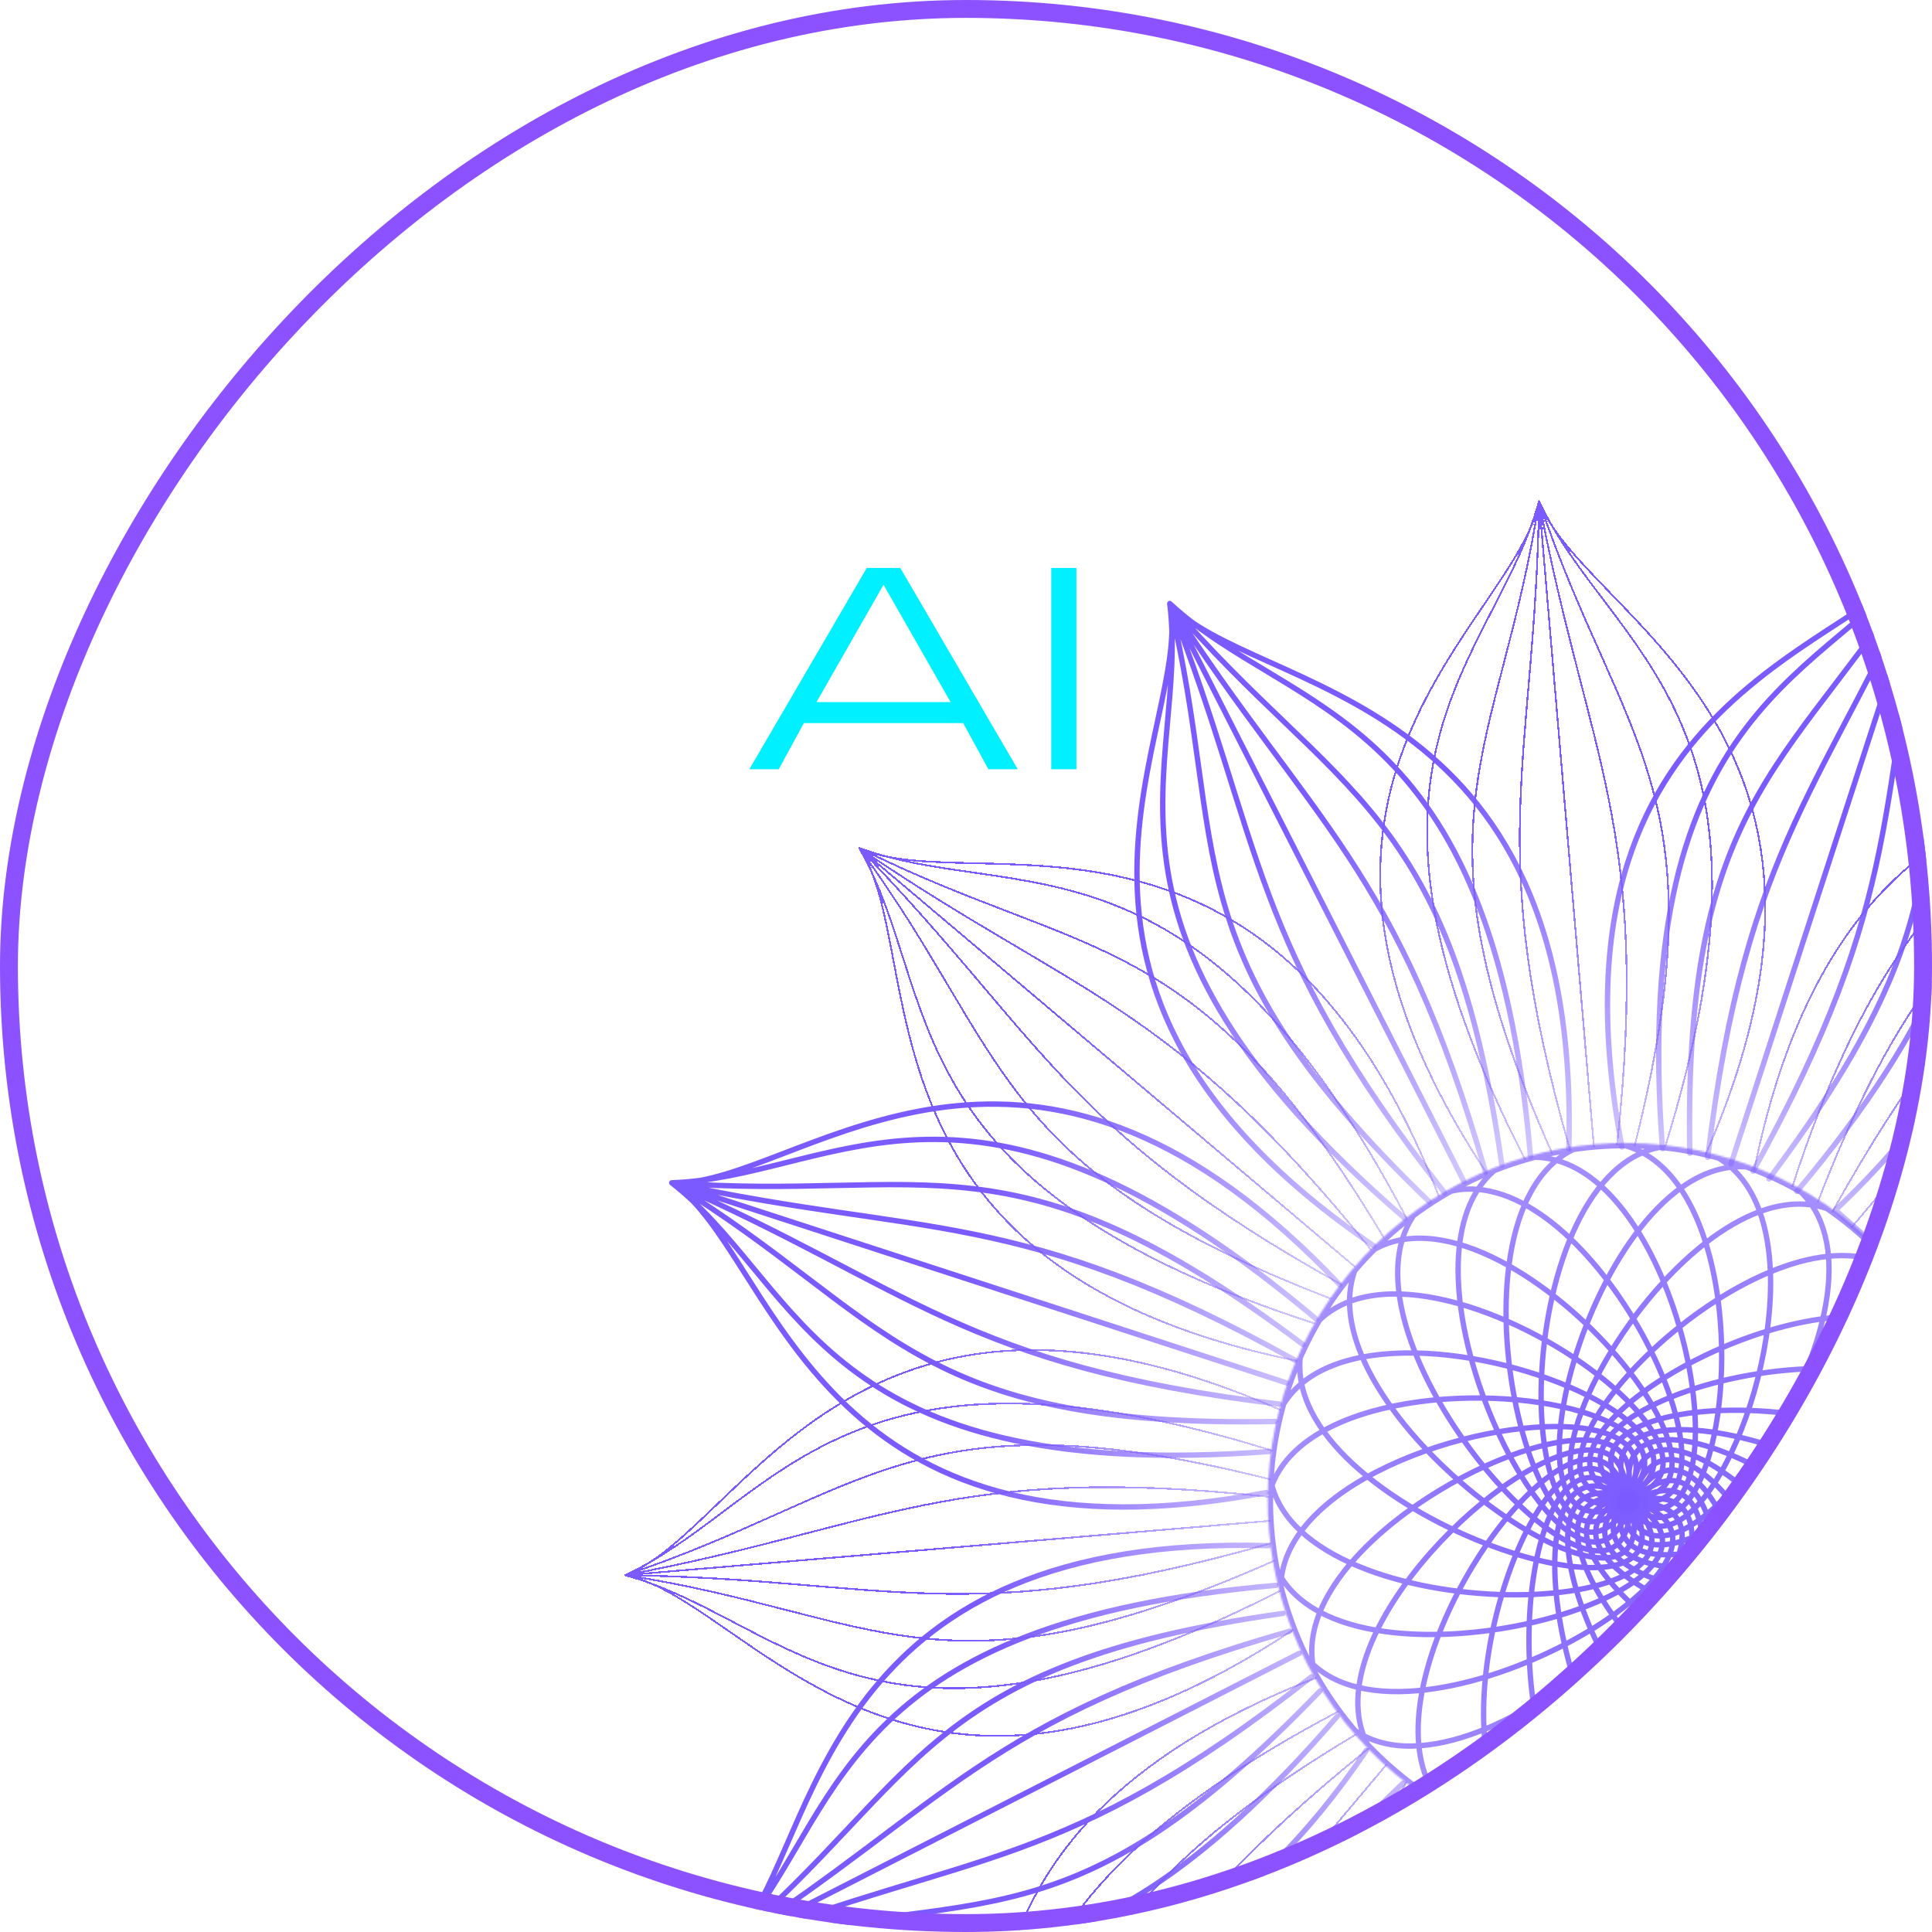 <svg width="1080" height="1080" viewBox="0 0 1080 1080" fill="none" xmlns="http://www.w3.org/2000/svg">
<g clip-path="url(#clip0_48_1351)">
<g filter="url(#filter0_dd_48_1351)">
<path d="M480.272 474.024C543.42 503.124 709.677 425.633 804.245 668.503M480.272 474.024C519.713 531.285 469.484 708.914 724.921 760.689M480.272 474.024C568.402 506.11 668.531 457.159 786.172 680.785M480.272 474.024C526.915 555.392 494.379 661.989 734.789 739.781M480.272 474.024C607.97 537.702 668.704 516.593 773.29 691.422M480.272 474.024C564.79 588.995 553.762 652.691 743.864 725.939M480.272 474.024C600.219 556.095 654.656 559.818 766.408 698.576M480.272 474.024C581.593 578.222 593.931 631.514 749.711 717.972M480.272 474.024L757.251 707.994M860.335 280.043C884.41 345.271 1058.28 406.825 953.418 645.429M860.335 280.043C847.733 348.421 687.146 438.697 831.157 655.929M860.335 280.043C899.963 365.048 1005.84 399.5 930.902 640.812M860.335 280.043C835.779 370.56 737.418 423.037 852.406 648.039M860.335 280.043C905.604 415.366 963.47 442.857 913.801 640.434M860.335 280.043C838.8 421.103 784.862 458.195 867.49 644.411M860.335 280.043C887.117 422.891 923.052 462.742 903.956 639.88M860.335 280.043C858.3 425.366 828.581 471.322 877.598 642.61M860.335 280.043L890.989 640.994M1266.79 410.865C1237.69 474.012 1320.44 639.053 1077.57 733.621M1266.79 410.865C1209.53 450.305 1032.45 398.332 980.675 653.769M1266.79 410.865C1234.7 498.994 1287.91 597.06 1064.28 714.702M1266.79 410.865C1185.42 457.507 1079.8 422.724 1002.01 663.134M1266.79 410.865C1203.11 538.563 1228.24 597.52 1053.41 702.107M1266.79 410.865C1151.82 495.382 1089.52 481.604 1016.27 671.706M1266.79 410.865C1184.72 530.812 1184.04 582.655 1045.28 694.407M1266.79 410.865C1162.59 512.185 1110.7 521.773 1024.24 677.553M1266.79 410.865L1035.22 685.94M1461.7 790.847C1457.13 792.534 1452.6 794.971 1448.06 798.008M1461.7 790.847C1456.82 789.948 1451.86 788.286 1446.77 786.025M1461.7 790.847C1457 793.039 1452.47 795.44 1448.06 798.008M1461.7 790.847C1456.6 789.464 1451.63 787.839 1446.77 786.025M1461.7 790.847C1326.37 836.116 1305.47 897.318 1107.89 847.648M1461.7 790.847C1320.64 769.313 1289.31 714.581 1103.09 797.209M1461.7 790.847C1318.85 817.629 1285.42 855.047 1108.29 835.951M1461.7 790.847C1316.37 788.812 1277.11 758.221 1105.82 807.238M1461.7 790.847L1107.01 821.132M1448.06 798.008C1387.8 838.314 1324.28 984.359 1102.39 886.842M1448.06 798.008C1372.84 841.872 1334.43 934.431 1106.47 863.633M1446.77 786.025C1380.51 756.593 1292.73 625.788 1090.99 759.527M1446.77 786.025C1365.29 755.65 1311.21 672.267 1098.88 780.776M349.404 880.533C354.161 878.777 358.901 876.229 363.697 873.053M349.404 880.533C354.298 881.434 359.291 883.101 364.425 885.366M349.404 880.533C354.318 878.242 359.066 875.733 363.697 873.053M349.404 880.533C354.527 881.922 359.52 883.551 364.425 885.366M349.404 880.533C484.728 835.263 512.032 777.182 709.609 826.851M349.404 880.533C490.464 902.067 526.027 955.093 712.243 872.465M349.404 880.533C492.253 853.75 531.917 817.599 709.055 836.695M349.404 880.533C494.728 882.568 539.067 911.727 710.356 862.709M349.404 880.533L709.745 850.165M363.697 873.053C424.666 832.673 494.404 690.862 715.61 788.08M363.697 873.053C439.181 829.369 483.672 740.256 711.035 810.866M364.425 885.366C431.025 914.748 521.222 1044.79 722.907 911.083M364.425 885.366C446.198 915.632 503.171 997.812 715.441 889.331M950.821 1391.38C949.096 1386.71 946.595 1382.08 943.476 1377.43M950.821 1391.38C951.688 1386.68 953.285 1381.9 955.458 1377.01M950.821 1391.38C948.576 1386.57 946.113 1381.93 943.476 1377.43M950.821 1391.38C952.153 1386.47 953.715 1381.69 955.458 1377.01M950.821 1391.38C905.552 1256.06 845.987 1235.18 895.657 1037.61M950.821 1391.38C972.355 1250.32 1028.38 1220.45 945.752 1034.24M950.821 1391.38C924.039 1248.53 888.258 1215.14 907.354 1038M950.821 1391.38C952.856 1246.06 983.734 1207.41 934.717 1036.12M950.821 1391.38L920.4 1037.81M943.476 1377.43C903.072 1317.14 759.033 1252.69 856.384 1031.18M943.476 1377.43C899.557 1302.39 807.545 1263.48 878.244 1035.84M955.458 1377.01C984.858 1310.89 1119.89 1224.68 985.79 1022.4M955.458 1377.01C985.839 1295.41 1071.44 1243.24 962.688 1030.45M544.313 1260.52C546.423 1255.94 547.955 1250.82 549.075 1245.24M544.313 1260.52C548.268 1257.79 552.796 1255.52 557.814 1253.58M544.313 1260.52C546.155 1255.46 547.719 1250.36 549.075 1245.24M544.313 1260.52C548.747 1257.97 553.25 1255.68 557.814 1253.58M544.313 1260.52C607.99 1132.82 582.966 1074.25 757.796 969.668M544.313 1260.52C659.284 1176 720.412 1191.68 793.659 1001.58M544.313 1260.52C626.384 1140.57 626.237 1089.2 764.995 977.448M544.313 1260.52C648.511 1159.2 699.737 1151.93 786.196 996.154M544.313 1260.52L774.88 986.628M549.075 1245.24C563.396 1173.83 510.225 1025.7 735.482 937.995M549.075 1245.24C571.334 1161.08 537.208 1067.7 747.997 956.812M557.814 1253.58C625.441 1227.4 782.223 1260 830.421 1022.21M557.814 1253.58C636.995 1217.15 734.452 1238.38 808.004 1011.08M1329.53 1197.98C1325.05 1195.92 1320.08 1194.43 1314.66 1193.36M1329.53 1197.98C1326.79 1194.01 1324.53 1189.46 1322.6 1184.43M1329.53 1197.98C1324.6 1196.19 1319.64 1194.67 1314.66 1193.36M1329.53 1197.98C1326.98 1193.53 1324.69 1189.01 1322.6 1184.43M1329.53 1197.98C1201.83 1134.31 1145.76 1163.08 1041.17 988.253M1329.53 1197.98C1245.02 1083.01 1263.95 1023.71 1073.85 950.457M1329.53 1197.98C1209.59 1115.91 1160.62 1118.89 1048.87 980.127M1329.53 1197.98C1228.21 1093.79 1223.78 1044.88 1068 958.424M1329.53 1197.98L1058.45 969.775M1314.66 1193.36C1243.71 1179.36 1097.44 1237.13 1009.58 1011.49M1314.66 1193.36C1230.62 1171.34 1139.13 1209.82 1028.07 998.708M1322.6 1184.43C1296.69 1116.94 1330.76 961.533 1093.06 913.352M1322.6 1184.43C1286.46 1105.3 1310.02 1008.3 1082.77 934.763" stroke="url(#paint0_radial_48_1351)" stroke-linecap="round" stroke-linejoin="round" shape-rendering="crispEdges"/>
</g>
<path d="M653.915 337.375C700.815 388.705 884.115 381.827 876.993 642.36M653.915 337.375C668.036 405.456 552.796 549.659 768.106 696.527M653.915 337.375C722.679 401.155 833.958 394.908 855.57 646.664M653.915 337.375C665.315 430.468 593.953 516.078 785.315 681.089M653.915 337.375C746.882 445.628 811.047 449.749 839.569 651.467M653.915 337.375C687.177 476.138 652.289 530.559 799.052 671.855M653.915 337.375C732.599 459.571 781.322 484.132 830.45 655.389M653.915 337.375C706.844 472.732 697.529 526.635 807.533 666.783M653.915 337.375L818.355 660.514M1079.47 306.133C1076.34 375.592 1215.25 497.27 1025.99 676.459L1046.91 694.888M1079.47 306.133C1041.32 364.258 858.28 385.12 906.676 641.219M1079.47 306.133C1083 399.855 1167.2 472.705 1004.47 666.006M1079.47 306.133C1021.71 380.021 910.688 390.202 929.321 642.196M1079.47 306.133C1068.66 448.417 1111.32 496.214 988.854 659.019M1079.47 306.133C1004.87 427.773 940.765 441.02 944.631 644.708M1079.47 306.133C1048.71 448.176 1066.35 498.851 979.996 654.687M1079.47 306.133C1021.19 439.271 975.961 470.087 954.646 646.972M1079.47 306.133L967.614 650.68M1403.28 584.47C1295.02 677.437 1297.29 741.311 1095.57 769.833M1403.28 584.47C1264.51 617.732 1214.19 579.01 1072.9 725.773M1403.28 584.47C1281.08 663.154 1262.55 709.737 1091.3 758.865M1403.28 584.47C1267.92 637.399 1218.9 624.379 1078.75 734.383M1403.28 584.47C1279.21 647.82 1085.58 746.687 1085.58 746.687M1403.28 584.47C1399.68 588.344 1396.33 592.353 1393.15 596.472M1403.28 584.47C1399.62 587.813 1396.28 591.853 1393.15 596.472M1403.28 584.47C1398.38 585.485 1393.1 585.824 1387.46 585.66M1403.28 584.47C1397.98 585.119 1392.71 585.494 1387.46 585.66M1105.8 808.738L1108.06 837.66M1105.8 808.738L1100.95 785.818M1105.8 808.738C1347.77 815.353 1352.3 656.659 1393.15 596.472M1046.91 694.888L1062.86 712.41M1046.91 694.888C1183.22 495.058 1314.61 583.536 1387.46 585.66M1100.95 785.818L1095.57 769.833M1100.95 785.818C1338.52 765.424 1339.9 665.462 1393.15 596.472M1062.86 712.41L1072.9 725.773M1062.86 712.41C1218.48 531.938 1300.38 588.412 1387.46 585.66M1095.57 769.833L1091.3 758.865M1072.9 725.773L1078.75 734.383M1091.3 758.865L1085.58 746.687M1078.75 734.383L1085.58 746.687M1435.4 1010.31C1430.54 1010.09 1425.42 1010.58 1420.06 1011.62M1435.4 1010.31C1431.26 1007.59 1427.33 1004.13 1423.52 1000.08M1435.4 1010.31C1430.22 1010.51 1425.11 1010.96 1420.06 1011.62M1435.4 1010.31C1431.24 1007.06 1427.3 1003.64 1423.52 1000.08M1435.4 1010.31C1293.12 999.505 1250.86 1048.08 1088.06 925.614M1435.4 1010.31C1313.76 935.713 1307.83 873.471 1104.14 877.337M1435.4 1010.31C1293.36 979.547 1248.76 1001.33 1092.92 914.972M1435.4 1010.31C1302.26 952.029 1279.01 908.826 1102.12 887.511M1435.4 1010.31L1098 901.645M1420.06 1011.62C1348.87 1025.37 1233.83 1135.63 1067.2 959.632L1080.41 940.051M1420.06 1011.62C1333.71 1022.85 1263.02 1093.79 1080.41 940.051M1423.52 1000.08C1373.88 947.23 1345.9 792.716 1108.06 837.66M1423.52 1000.08C1360.21 940.453 1344.67 842.405 1106.87 859.988M1108.06 837.66L1106.87 859.988M1080.41 940.051L1088.06 925.614M1106.87 859.988L1104.14 877.337M1088.06 925.614L1092.92 914.972M1104.14 877.337L1102.12 887.511M1092.92 914.972L1098 901.645M1102.12 887.511L1098 901.645M375.514 661.21C380.579 661.438 385.937 660.93 391.589 659.864M375.514 661.21C379.674 663.94 383.629 667.415 387.481 671.495M375.514 661.21C380.932 661.006 386.281 660.537 391.589 659.864M375.514 661.21C379.696 664.479 383.666 667.918 387.481 671.495M375.514 661.21C517.799 672.018 565.508 629.09 728.312 751.557M375.514 661.21C497.155 735.811 509.346 798.483 713.033 794.618M375.514 661.21C517.558 691.977 568.145 674.057 723.98 760.415M375.514 661.21C508.653 719.495 538.197 763.579 715.081 784.894M375.514 661.21L719.388 773.097M391.589 659.864C463.452 646.317 582.768 542.695 748.892 718.156M391.589 659.864C478.111 648.906 553.705 584.05 735.831 737.38M387.481 671.495C437.454 724.425 470.101 879.279 707.871 834.347M387.481 671.495C451.093 731.129 471.7 828.981 709.434 811.402M731.476 1365.45C731.701 1360.48 731.193 1355.24 730.125 1349.74M731.476 1365.45C734.103 1361.45 737.429 1357.67 741.329 1354.01M731.476 1365.45C731.277 1360.15 730.806 1354.92 730.125 1349.74M731.476 1365.45C734.611 1361.45 737.905 1357.65 741.329 1354.01M731.476 1365.45C742.285 1223.17 695.495 1180.81 817.963 1018M731.476 1365.45C806.077 1243.81 869.304 1238.03 865.438 1034.34M731.476 1365.45C762.244 1223.41 742.232 1178.74 828.59 1022.91M731.476 1365.45C789.762 1232.32 833.224 1208.68 854.539 1031.79M731.476 1365.45L840.686 1027.8M730.125 1349.74C716.291 1278.5 608.564 1163.19 784.263 996.839M730.125 1349.74C718.778 1263.54 649.083 1191.97 802.603 1009.61M741.329 1354.01C794.089 1304.49 951.995 1277.45 906.931 1038.98M741.329 1354.01C801.003 1290.6 900.138 1275.75 882.517 1037.43M407.642 1087.05C411.365 1083.65 414.762 1079.54 417.961 1074.82M407.642 1087.05C412.345 1086.08 417.398 1085.75 422.777 1085.91M407.642 1087.05C411.303 1083.11 414.722 1079.02 417.961 1074.82M407.642 1087.05C412.716 1086.43 417.755 1086.07 422.777 1085.91M407.642 1087.05C515.895 994.087 515.565 930.403 717.283 901.881M407.642 1087.05C546.405 1053.79 596.653 1091.97 737.949 945.21M407.642 1087.05C529.838 1008.37 549.642 960.973 720.899 911.845M407.642 1087.05C542.999 1034.13 593.027 1047.32 733.175 937.314M407.642 1087.05L726.444 924.142M417.961 1074.82C458.876 1014.58 467.374 857.424 709.014 864.03M417.961 1074.82C471.143 1005.9 475.94 906.6 713.243 886.229M422.777 1085.91C495.262 1088.03 627.095 1178.93 763.817 978.497M422.777 1085.91C509.892 1083.06 591.463 1140.46 747.482 959.531M1155.56 1334.22C1152.24 1330.58 1148.23 1327.28 1143.65 1324.19M1155.56 1334.22C1154.58 1329.5 1154.26 1324.43 1154.43 1319.04M1155.56 1334.22C1151.72 1330.65 1147.74 1327.33 1143.65 1324.19M1155.56 1334.22C1154.94 1329.13 1154.58 1324.07 1154.43 1319.04M1155.56 1334.22C1062.6 1225.97 999.748 1230.72 971.226 1029.01M1155.56 1334.22C1122.3 1195.46 1162.77 1148.15 1016.01 1006.86M1155.56 1334.22C1076.88 1212.03 1030.6 1195.76 981.476 1024.51M1155.56 1334.22C1102.64 1198.87 1117.53 1152.08 1007.53 1011.93M1155.56 1334.22L994.318 1018.68M1143.65 1324.19C1083.7 1283.75 926.472 1280.21 933.088 1038.16M1143.65 1324.19C1074.75 1271.27 975.499 1271.22 955.097 1033.56M1154.43 1319.04C1156.76 1246.78 1248.48 1116.79 1048.12 980.118M1154.43 1319.04C1151.84 1232.09 1211.21 1151.84 1030.32 995.856" stroke="url(#paint1_radial_48_1351)" stroke-width="3" stroke-linecap="round" stroke-linejoin="round"/>
<mask id="path-5-inside-1_48_1351" fill="white">
<path d="M755.611 710.052C684.535 794.483 695.361 920.547 779.792 991.623C864.222 1062.7 990.286 1051.87 1061.36 967.443C1132.44 883.012 1121.61 756.949 1037.18 685.872C952.751 614.796 826.688 625.621 755.611 710.052Z"/>
<path d="M904.887 834.858C902.315 837.913 902.707 842.474 905.762 845.046C908.817 847.618 913.379 847.226 915.95 844.171C918.522 841.116 918.131 836.555 915.075 833.983C912.02 831.411 907.459 831.803 904.887 834.858Z"/>
</mask>
<path d="M906.588 836.92L906.068 838.327C895.854 834.557 889.891 829.202 887.911 822.601C885.939 816.028 888.073 808.73 892.851 801.421C902.406 786.809 923.19 771.11 947.934 758.615C972.721 746.098 1001.74 736.668 1027.96 734.759C1054.13 732.853 1077.9 738.432 1091.63 756.433L1090.44 757.342L1089.25 758.252C1076.43 741.444 1053.95 735.875 1028.17 737.751C1002.45 739.624 973.821 748.904 949.286 761.293C924.707 773.705 904.486 789.109 895.362 803.063C890.802 810.037 889.179 816.388 890.784 821.739C892.38 827.06 897.327 831.903 907.107 835.513L906.588 836.92ZM907.351 835.587L906.485 836.812C897.589 830.522 893.209 823.767 892.98 816.814C892.752 809.895 896.656 803.297 903.123 797.35C916.05 785.46 940.082 775.347 967.112 769.355C994.189 763.353 1024.55 761.425 1050.29 766.123C1075.99 770.812 1097.47 782.188 1106.07 803.134L1104.68 803.704L1103.3 804.274C1095.27 784.726 1075.05 773.689 1049.76 769.074C1024.5 764.467 994.56 766.343 967.761 772.284C940.915 778.235 917.501 788.201 905.153 799.558C898.983 805.233 895.791 811.05 895.978 816.716C896.164 822.348 899.71 828.347 908.217 834.362L907.351 835.587ZM908.434 834.497L907.28 835.456C900.319 827.083 897.826 819.461 899.396 812.746C900.959 806.06 906.434 800.791 914.205 796.834C929.739 788.922 955.526 785.675 983.14 787.183C1010.8 788.694 1040.58 794.99 1064.2 806.415C1087.77 817.821 1105.54 834.517 1108.43 856.97L1106.94 857.161L1105.45 857.353C1102.76 836.386 1086.1 820.345 1062.89 809.116C1039.72 797.907 1010.36 791.674 982.977 790.179C955.548 788.681 930.397 791.954 915.567 799.507C908.155 803.282 903.591 807.982 902.317 813.429C901.051 818.847 902.922 825.521 909.587 833.538L908.434 834.497ZM909.762 833.724L908.399 834.351C903.844 824.466 903.396 816.474 906.633 810.423C909.858 804.395 916.49 800.768 924.99 799.01C941.983 795.495 967.65 799.174 993.851 807.917C1020.1 816.675 1047.15 830.605 1066.94 847.858C1086.7 865.08 1099.5 885.874 1096.48 908.306L1094.99 908.106L1093.5 907.906C1096.32 886.952 1084.43 867.076 1064.97 850.119C1045.55 833.192 1018.88 819.432 992.901 810.763C966.875 802.078 941.816 798.593 925.598 801.948C917.493 803.624 911.898 806.941 909.279 811.838C906.671 816.711 906.759 823.625 911.124 833.096L909.762 833.724ZM911.244 833.32L909.766 833.574C907.923 822.838 909.596 814.968 914.341 809.896C919.064 804.848 926.477 802.955 935.24 803.335C952.756 804.095 976.857 813.972 1000.16 828.882C1023.51 843.819 1046.3 863.959 1061.15 885.51C1075.97 907.024 1083.09 930.268 1074.36 951.162L1072.98 950.584L1071.59 950.006C1079.74 930.503 1073.27 908.388 1058.68 887.212C1044.11 866.073 1021.65 846.193 998.547 831.409C975.399 816.6 951.839 807.058 935.11 806.332C926.75 805.97 920.395 807.816 916.532 811.946C912.69 816.052 910.96 822.797 912.722 833.066L911.244 833.32ZM912.78 833.314L911.286 833.177C912.284 822.335 915.914 815.197 921.782 811.594C927.623 808.008 935.227 808.209 943.523 810.964C960.112 816.475 980.657 832.571 999.133 853.321C1017.64 874.108 1034.26 899.776 1042.9 924.671C1051.51 949.521 1052.28 973.969 1038.44 991.89L1037.26 990.973L1036.07 990.057C1048.99 973.324 1048.55 950.127 1040.06 925.654C1031.59 901.226 1015.21 875.893 996.893 855.316C978.539 834.704 958.421 819.074 942.578 813.811C934.658 811.181 928.103 811.233 923.352 814.151C918.627 817.052 915.229 823.07 914.274 833.452L912.78 833.314ZM914.266 833.707L912.859 833.187C916.629 822.973 921.987 817.027 928.598 815.087C935.176 813.157 942.478 815.35 949.788 820.193C964.406 829.879 980.114 850.836 992.621 875.753C1005.15 900.714 1014.59 929.902 1016.51 956.251C1018.42 982.553 1012.85 1006.41 994.85 1020.15L993.941 1018.95L993.031 1017.76C1009.84 1004.94 1015.4 982.376 1013.52 956.469C1011.63 930.611 1002.34 901.81 989.94 877.099C977.515 852.345 962.097 831.948 948.131 822.694C941.148 818.068 934.793 816.396 929.443 817.966C924.125 819.526 919.283 824.446 915.673 834.226L914.266 833.707ZM915.599 834.47L914.374 833.604C920.658 824.715 927.358 820.368 934.221 820.233C941.051 820.099 947.492 824.15 953.246 830.763C964.755 843.989 974.366 868.412 979.861 895.832C985.366 923.299 986.795 954.049 981.726 980.082C976.666 1006.07 965.042 1027.73 944.1 1036.33L943.53 1034.94L942.96 1033.56C962.512 1025.53 973.796 1005.11 978.781 979.509C983.757 953.957 982.37 923.615 976.92 896.421C971.46 869.179 961.98 845.37 950.983 832.732C945.484 826.413 939.82 823.124 934.28 823.233C928.775 823.341 922.843 826.821 916.824 835.336L915.599 834.47ZM916.69 835.552L915.731 834.399C924.099 827.442 931.673 824.984 938.297 826.656C944.887 828.32 949.99 833.94 953.753 841.851C961.282 857.678 964.029 883.852 962.026 911.856C960.019 939.908 953.227 970.075 941.432 993.98C929.66 1017.84 912.719 1035.8 890.265 1038.69L890.074 1037.2L889.882 1035.71C910.849 1033.02 927.138 1016.17 938.741 992.652C950.321 969.184 957.047 939.418 959.034 911.641C961.024 883.816 958.24 858.266 951.044 843.14C947.446 835.574 942.889 830.91 937.562 829.565C932.269 828.228 925.67 830.037 917.649 836.706L916.69 835.552ZM917.463 836.88L916.836 835.518C926.729 830.959 934.731 830.584 940.784 833.966C946.8 837.327 950.414 844.139 952.165 852.848C955.668 870.269 951.982 896.514 943.229 923.299C934.461 950.129 920.523 977.765 903.266 997.996C886.042 1018.19 865.24 1031.29 842.793 1028.27L842.993 1026.78L843.193 1025.3C864.132 1028.12 884.011 1015.94 900.983 996.049C917.922 976.192 931.696 948.933 940.377 922.367C949.074 895.756 952.575 870.105 949.224 853.439C947.548 845.105 944.225 839.325 939.321 836.585C934.454 833.866 927.554 833.882 918.091 838.242L917.463 836.88ZM917.867 838.363L917.613 836.884C928.351 835.041 936.177 836.763 941.144 841.617C946.079 846.441 947.801 853.983 947.233 862.88C946.095 880.681 935.727 905.166 920.323 928.863C904.894 952.599 884.262 975.776 862.344 990.918C840.47 1006.03 816.976 1013.35 796.074 1004.62L796.652 1003.24L797.23 1001.85C816.724 1010 839.082 1003.34 860.639 988.449C882.152 973.587 902.529 950.732 917.808 927.228C933.111 903.685 943.15 879.723 944.239 862.689C944.783 854.17 943.074 847.698 939.047 843.763C935.054 839.859 928.388 838.078 918.12 839.841L917.867 838.363ZM917.873 839.899L918.01 838.406C928.851 839.404 935.93 843.057 939.393 848.989C942.835 854.883 942.416 862.543 939.424 870.89C933.436 887.595 916.714 908.302 895.336 926.947C873.921 945.624 847.627 962.412 822.264 971.171C796.954 979.911 772.186 980.772 754.26 966.933L755.177 965.746L756.093 964.558C772.82 977.471 796.328 976.954 821.285 968.335C846.19 959.734 872.156 943.183 893.364 924.686C914.608 906.159 930.87 885.862 936.6 869.878C939.467 861.881 939.59 855.275 936.803 850.501C934.037 845.765 928.117 842.349 917.735 841.393L917.873 839.899ZM917.48 841.384L918 839.977C928.224 843.751 934.123 849.175 935.96 855.897C937.783 862.57 935.451 870.002 930.451 877.469C920.446 892.412 899.067 908.565 873.719 921.518C848.33 934.491 818.714 944.38 792.043 946.635C765.427 948.885 741.333 943.55 727.593 925.535L728.786 924.625L729.978 923.716C742.787 940.509 765.552 945.864 791.79 943.646C817.974 941.432 847.209 931.695 872.354 918.846C897.539 905.977 918.377 890.111 927.958 875.8C932.751 868.641 934.554 862.138 933.066 856.687C931.59 851.286 926.732 846.398 916.961 842.791L917.48 841.384ZM916.717 842.718L917.583 841.493C926.484 847.785 930.776 854.565 930.809 861.556C930.842 868.494 926.668 875.101 919.904 881.061C906.371 892.986 881.537 903.163 853.695 909.221C825.809 915.289 794.638 917.284 768.288 912.639C741.992 908.005 720.096 896.67 711.485 875.71L712.873 875.141L714.26 874.571C722.285 894.105 742.888 905.116 768.809 909.685C794.676 914.244 825.439 912.299 853.057 906.29C880.719 900.27 904.958 890.232 917.921 878.81C924.406 873.096 927.836 867.246 927.809 861.57C927.783 855.946 924.354 849.953 915.851 843.942L916.717 842.718ZM915.635 843.808L916.788 842.849C923.761 851.235 926.141 858.928 924.353 865.744C922.58 872.506 916.831 877.893 908.737 882.003C892.541 890.225 865.868 893.903 837.353 892.822C808.794 891.739 778.116 885.872 753.824 874.771C729.582 863.692 711.332 847.214 708.439 824.733L709.927 824.542L711.415 824.351C714.109 845.29 731.179 861.124 755.071 872.042C778.913 882.938 809.183 888.751 837.467 889.824C865.795 890.898 891.859 887.207 907.378 879.328C915.142 875.386 919.994 870.539 921.451 864.983C922.894 859.479 921.134 852.769 914.481 844.767L915.635 843.808ZM914.307 844.581L915.669 843.953C920.214 853.816 920.66 861.645 917.319 867.375C913.993 873.079 907.225 876.16 898.648 877.297C881.47 879.572 855.56 874.267 829.111 863.91C802.615 853.534 775.318 837.989 755.348 819.531C735.421 801.113 722.507 779.517 725.526 757.095L727.012 757.295L728.499 757.495C725.676 778.459 737.713 799.146 757.384 817.328C777.011 835.469 803.958 850.839 830.205 861.116C856.5 871.413 881.834 876.498 898.254 874.323C906.475 873.233 912.095 870.379 914.727 865.864C917.344 861.375 917.319 854.703 912.944 845.209L914.307 844.581ZM912.825 844.985L914.303 844.731C916.138 855.417 914.612 863.039 909.994 867.602C905.388 872.151 898.177 873.191 889.776 871.865C872.944 869.21 849.761 856.843 827.364 839.464C804.925 822.053 783.054 799.442 768.897 776.049C754.772 752.707 748.134 728.248 756.848 707.384L758.232 707.962L759.616 708.54C751.459 728.072 757.513 751.442 771.464 774.495C785.383 797.497 806.974 819.846 829.203 837.094C851.475 854.376 874.169 866.366 890.243 868.902C898.296 870.172 904.294 869.015 907.885 865.468C911.463 861.933 913.118 855.558 911.347 845.238L912.825 844.985ZM911.289 844.991L912.783 845.128C911.787 855.946 908.246 862.964 902.473 866.292C896.726 869.604 889.298 868.948 881.263 865.705C865.174 859.213 845.292 841.83 827.468 819.801C809.613 797.732 793.649 770.785 785.511 744.938C777.39 719.146 776.955 694.067 790.781 676.157L791.968 677.073L793.156 677.99C780.231 694.733 780.358 718.582 788.372 744.037C796.37 769.436 812.115 796.055 829.8 817.914C847.518 839.812 867.009 856.719 882.386 862.923C890.083 866.029 896.41 866.323 900.975 863.692C905.512 861.077 908.837 855.259 909.795 844.853L911.289 844.991ZM909.803 844.599L911.211 845.118C907.448 855.311 902.204 861.186 895.757 862.938C889.338 864.682 882.312 862.176 875.361 857.017C861.446 846.688 846.669 824.89 835.084 799.138C823.479 773.339 814.964 743.318 813.74 716.349C812.519 689.436 818.555 665.169 836.546 651.447L837.456 652.64L838.365 653.832C821.547 666.659 815.532 689.659 816.737 716.213C817.939 742.71 826.326 772.356 837.82 797.907C849.335 823.505 863.853 844.739 877.149 854.608C883.803 859.547 889.861 861.432 894.97 860.043C900.051 858.662 904.778 853.881 908.396 844.079L909.803 844.599ZM908.47 843.835L909.695 844.701C903.413 853.587 896.734 857.911 889.906 857.985C883.114 858.058 876.74 853.915 871.069 847.209C859.723 833.792 850.323 809.118 845.037 781.446C839.742 753.727 838.523 722.725 843.749 696.505C848.965 670.338 860.692 648.548 881.634 639.945L882.204 641.332L882.774 642.72C863.221 650.752 851.833 671.294 846.691 697.092C841.56 722.837 842.741 753.434 847.984 780.883C853.237 808.38 862.513 832.444 873.36 845.272C878.786 851.688 884.387 855.044 889.873 854.985C895.322 854.926 901.224 851.487 907.245 842.969L908.47 843.835ZM907.379 842.753L908.338 843.906C899.964 850.869 892.341 853.315 885.634 851.641C878.966 849.977 873.731 844.364 869.809 836.444C861.965 820.601 858.799 794.402 860.387 766.371C861.978 738.293 868.354 708.097 879.838 684.17C891.299 660.289 908.033 642.304 930.494 639.414L930.686 640.901L930.877 642.389C909.918 645.086 893.835 661.939 882.542 685.468C871.272 708.952 864.957 738.74 863.382 766.541C861.804 794.389 864.997 819.964 872.497 835.113C876.248 842.688 880.932 847.375 886.361 848.731C891.752 850.076 898.406 848.262 906.42 841.599L907.379 842.753ZM906.606 841.425L907.234 842.787C897.339 847.347 889.315 847.734 883.218 844.391C877.156 841.066 873.465 834.303 871.626 825.64C867.95 808.317 871.409 782.203 879.937 755.55C888.479 728.852 902.192 701.347 919.282 681.214C936.34 661.12 957.029 648.082 979.475 651.104L979.275 652.591L979.075 654.077C958.135 651.258 938.369 663.365 921.569 683.156C904.8 702.91 891.251 730.033 882.794 756.464C874.323 782.939 871.046 808.454 874.561 825.017C876.318 833.298 879.705 839.043 884.661 841.76C889.582 844.459 896.517 844.423 905.979 840.063L906.606 841.425ZM906.203 839.943L906.457 841.421C906.341 841.441 906.225 841.461 906.11 841.48L905.865 840L905.62 838.52C905.729 838.502 905.839 838.483 905.95 838.464L906.203 839.943ZM905.865 840L906.11 841.48C905.579 841.568 905.057 841.647 904.541 841.717L904.338 840.231L904.136 838.744C904.622 838.678 905.117 838.603 905.62 838.52L905.865 840ZM904.338 840.231L904.541 841.717C903.597 841.846 902.676 841.946 901.781 842.017L901.662 840.521L901.543 839.026C902.38 838.96 903.244 838.866 904.136 838.744L904.338 840.231ZM901.662 840.521L901.781 842.017C900.077 842.152 898.459 842.184 896.928 842.114L896.996 840.616L897.064 839.117C898.459 839.181 899.951 839.153 901.543 839.026L901.662 840.521ZM896.996 840.616L896.928 842.114C894.615 842.009 892.494 841.673 890.562 841.113L890.98 839.672L891.398 838.231C893.073 838.718 894.957 839.022 897.064 839.117L896.996 840.616ZM890.98 839.672L890.562 841.113C888.436 840.496 886.545 839.608 884.889 838.464L885.741 837.23L886.594 835.996C887.964 836.943 889.558 837.697 891.398 838.231L890.98 839.672ZM885.741 837.23L884.889 838.464C883.287 837.358 881.921 836.022 880.781 834.483L881.986 833.59L883.191 832.697C884.14 833.978 885.27 835.081 886.594 835.996L885.741 837.23ZM881.986 833.59L880.781 834.483C879.715 833.045 878.854 831.439 878.182 829.69L879.583 829.152L880.983 828.614C881.567 830.135 882.303 831.498 883.191 832.697L881.986 833.59ZM879.583 829.152L878.182 829.69C877.559 828.067 877.098 826.321 876.787 824.47L878.266 824.222L879.745 823.973C880.027 825.651 880.44 827.201 880.983 828.614L879.583 829.152ZM878.266 824.222L876.787 824.47C876.459 822.521 876.297 820.451 876.287 818.278L877.787 818.271L879.287 818.265C879.296 820.298 879.448 822.205 879.745 823.973L878.266 824.222ZM877.787 818.271L876.287 818.278C876.278 816.195 876.408 814.014 876.67 811.749L878.16 811.921L879.65 812.093C879.401 814.254 879.278 816.316 879.287 818.265L877.787 818.271ZM878.16 811.921L876.67 811.749C876.925 809.54 877.305 807.248 877.801 804.887L879.269 805.195L880.737 805.504C880.257 807.785 879.893 809.985 879.65 812.093L878.16 811.921ZM879.269 805.195L877.801 804.887C878.302 802.501 878.923 800.042 879.656 797.523L881.096 797.942L882.537 798.361C881.823 800.814 881.221 803.199 880.737 805.504L879.269 805.195ZM881.096 797.942L879.656 797.523C880.498 794.628 881.488 791.653 882.616 788.616L884.023 789.138L885.429 789.66C884.324 792.636 883.357 795.542 882.537 798.361L881.096 797.942ZM884.023 789.138L882.616 788.616C883.72 785.644 884.956 782.611 886.314 779.536L887.687 780.142L889.059 780.748C887.723 783.772 886.51 786.749 885.429 789.66L884.023 789.138ZM887.687 780.142L886.314 779.536C888.008 775.701 889.893 771.799 891.95 767.865L893.279 768.56L894.608 769.255C892.58 773.135 890.724 776.977 889.059 780.748L887.687 780.142ZM893.279 768.56L891.95 767.865C894.328 763.316 896.937 758.722 899.749 754.137L901.028 754.921L902.306 755.706C899.529 760.234 896.954 764.769 894.608 769.255L893.279 768.56ZM901.028 754.921L899.749 754.137C903.442 748.116 907.485 742.109 911.815 736.239L913.022 737.129L914.229 738.019C909.95 743.821 905.954 749.758 902.306 755.706L901.028 754.921ZM913.022 737.129L911.815 736.239C917.115 729.052 922.847 722.068 928.893 715.511L929.996 716.528L931.098 717.545C925.13 724.017 919.468 730.916 914.229 738.019L913.022 737.129ZM929.996 716.528L928.893 715.511C936.38 707.391 944.356 699.92 952.6 693.529L953.519 694.715L954.438 695.901C946.344 702.174 938.49 709.528 931.098 717.545L929.996 716.528ZM953.519 694.715L952.6 693.529C962.507 685.849 972.828 679.711 983.176 675.896L983.694 677.304L984.213 678.711C974.225 682.393 964.172 688.355 954.438 695.901L953.519 694.715ZM983.694 677.304L983.176 675.896C993.161 672.215 1003.21 670.687 1012.93 672.063L1012.72 673.549L1012.51 675.034C1003.38 673.742 993.846 675.16 984.213 678.711L983.694 677.304ZM1012.72 673.549L1012.93 672.063C1016.97 672.636 1020.96 673.71 1024.85 675.334L1024.27 676.718L1023.69 678.102C1020.04 676.578 1016.31 675.571 1012.51 675.034L1012.72 673.549ZM906.197 838.406L906.058 839.9L905.893 839.884L906.032 838.391L906.171 836.897L906.336 836.913L906.197 838.406ZM906.032 838.391L905.89 839.884C905.514 839.848 905.143 839.809 904.776 839.767L904.947 838.277L905.118 836.787C905.465 836.827 905.817 836.864 906.174 836.897L906.032 838.391ZM904.947 838.277L904.776 839.767C904.05 839.684 903.341 839.588 902.651 839.48L902.883 837.998L903.114 836.516C903.763 836.618 904.431 836.708 905.118 836.787L904.947 838.277ZM902.883 837.998L902.651 839.48C901.092 839.237 899.624 838.93 898.244 838.563L898.63 837.113L899.016 835.664C900.285 836.002 901.65 836.287 903.114 836.516L902.883 837.998ZM898.63 837.113L898.244 838.563C895.87 837.931 893.753 837.117 891.89 836.127L892.594 834.803L893.298 833.478C894.932 834.346 896.831 835.082 899.016 835.664L898.63 837.113ZM892.594 834.803L891.89 836.127C889.789 835.011 888.011 833.673 886.555 832.125L887.648 831.097L888.74 830.069C889.95 831.355 891.457 832.5 893.298 833.478L892.594 834.803ZM887.648 831.097L886.555 832.125C885.18 830.664 884.104 829.029 883.314 827.245L884.686 826.637L886.057 826.03C886.711 827.507 887.6 828.857 888.74 830.069L887.648 831.097ZM884.686 826.637L883.314 827.245C882.59 825.61 882.111 823.862 881.856 822.021L883.342 821.815L884.827 821.609C885.048 823.198 885.456 824.673 886.057 826.03L884.686 826.637ZM883.342 821.815L881.856 822.021C881.603 820.198 881.57 818.286 881.736 816.302L883.23 816.427L884.725 816.551C884.576 818.345 884.609 820.033 884.827 821.609L883.342 821.815ZM883.23 816.427L881.736 816.302C881.894 814.407 882.233 812.442 882.738 810.422L884.193 810.785L885.648 811.149C885.177 813.034 884.868 814.838 884.725 816.551L883.23 816.427ZM884.193 810.785L882.738 810.422C883.223 808.48 883.861 806.482 884.641 804.44L886.042 804.975L887.444 805.51C886.701 807.454 886.101 809.337 885.648 811.149L884.193 810.785ZM886.042 804.975L884.641 804.44C885.406 802.436 886.308 800.386 887.337 798.299L888.682 798.962L890.027 799.626C889.035 801.638 888.172 803.602 887.444 805.51L886.042 804.975ZM888.682 798.962L887.337 798.299C888.477 795.986 889.774 793.626 891.214 791.232L892.5 792.006L893.785 792.779C892.383 795.109 891.127 797.395 890.027 799.626L888.682 798.962ZM892.5 792.006L891.214 791.233C892.581 788.962 894.077 786.659 895.692 784.336L896.924 785.192L898.155 786.048C896.575 788.322 895.114 790.569 893.785 792.779L892.5 792.006ZM896.924 785.192L895.692 784.336C897.638 781.538 899.757 778.708 902.031 775.866L903.202 776.803L904.374 777.741C902.138 780.534 900.06 783.31 898.155 786.048L896.924 785.192ZM903.202 776.803L902.031 775.866C904.567 772.697 907.297 769.512 910.196 766.337L911.304 767.348L912.412 768.36C909.554 771.49 906.867 774.625 904.374 777.741L903.202 776.803ZM911.304 767.348L910.196 766.337C913.879 762.303 917.836 758.285 922.014 754.338L923.045 755.428L924.075 756.518C919.947 760.418 916.042 764.383 912.412 768.36L911.304 767.348ZM923.045 755.428L922.014 754.338C927.01 749.619 932.324 745 937.871 740.574L938.807 741.746L939.742 742.919C934.26 747.293 929.009 751.858 924.075 756.518L923.045 755.428ZM938.807 741.746L937.871 740.574C944.792 735.052 952.077 729.829 959.558 725.088L960.361 726.355L961.164 727.622C953.779 732.302 946.582 737.461 939.742 742.919L938.807 741.746ZM960.361 726.355L959.558 725.088C969.184 718.99 979.143 713.684 989.076 709.569L989.651 710.955L990.225 712.34C980.474 716.38 970.667 721.601 961.164 727.622L960.361 726.355ZM989.651 710.955L989.076 709.569C1000.22 704.952 1011.36 701.822 1021.98 700.765L1022.13 702.258L1022.28 703.751C1012.02 704.771 1001.17 707.805 990.225 712.34L989.651 710.955ZM1022.13 702.258L1021.98 700.765C1032.66 699.703 1042.84 700.734 1051.97 704.492L1051.4 705.879L1050.83 707.266C1042.26 703.737 1032.59 702.725 1022.28 703.751L1022.13 702.258ZM1051.4 705.879L1051.97 704.492C1055.94 706.127 1059.71 708.277 1063.22 710.986L1062.3 712.173L1061.38 713.361C1058.09 710.819 1054.56 708.802 1050.83 707.266L1051.4 705.879ZM908.041 838.759L909.49 838.368C911.768 846.828 915.249 852.003 919.381 854.697C923.475 857.367 928.479 857.774 934.224 856.116C945.838 852.765 959.876 841.129 973.331 824.647C986.735 808.229 999.373 787.232 1008.26 765.522C1017.14 743.793 1022.22 721.475 1020.64 702.382L1022.13 702.258L1023.63 702.134C1025.26 721.878 1020.02 744.695 1011.03 766.658C1002.04 788.64 989.248 809.894 975.655 826.544C962.114 843.131 947.588 855.382 935.056 858.998C928.728 860.824 922.764 860.485 917.742 857.21C912.758 853.961 908.976 847.996 906.593 839.149L908.041 838.759ZM1022.13 702.258L1020.64 702.382C1019.76 691.822 1016.86 682.298 1011.48 674.392L1012.72 673.549L1013.96 672.705C1019.69 681.132 1022.72 691.184 1023.63 702.134L1022.13 702.258ZM1012.72 673.549L1011.48 674.392C1009.51 671.496 1007.21 668.811 1004.54 666.368L1005.56 665.262L1006.57 664.156C1009.41 666.759 1011.86 669.62 1013.96 672.705L1012.72 673.549ZM907.607 838.653L909.107 838.651C909.12 848.6 911.718 854.837 915.833 858.322C919.949 861.807 925.947 862.847 933.46 861.572C948.53 859.015 968.639 847.301 988.138 830.478C1007.59 813.695 1026.23 792.006 1038.4 769.782C1050.6 747.51 1056.16 724.983 1049.98 706.352L1051.4 705.879L1052.82 705.406C1059.4 725.215 1053.38 748.677 1041.03 771.224C1028.66 793.818 1009.77 815.777 990.098 832.75C970.471 849.683 949.852 861.834 933.962 864.53C925.995 865.882 918.954 864.895 913.895 860.611C908.835 856.327 906.121 849.052 906.107 838.655L907.607 838.653ZM1051.4 705.879L1049.98 706.352C1048.8 702.808 1047.2 699.399 1045.13 696.15L1046.39 695.345L1047.66 694.539C1049.86 698 1051.57 701.633 1052.82 705.406L1051.4 705.879ZM907.216 838.44L908.665 838.826C905.982 848.892 907.103 855.776 910.571 860.229C914.06 864.708 920.243 867.142 928.623 867.562C945.393 868.403 969.778 861.098 994.226 848.511C1018.63 835.947 1042.85 818.247 1059.31 798.564C1075.8 778.846 1084.27 757.442 1077.92 737.286L1079.35 736.835L1080.78 736.384C1087.58 757.983 1078.36 780.454 1061.61 800.488C1044.83 820.556 1020.26 838.484 995.599 851.179C970.982 863.852 946.03 871.438 928.473 870.558C919.69 870.118 912.463 867.539 908.204 862.072C903.925 856.578 902.961 848.581 905.766 838.053L907.216 838.44ZM906.893 838.132L908.193 838.88C907.839 839.495 907.506 840.1 907.193 840.697L905.865 840L904.536 839.303C904.868 838.671 905.22 838.031 905.593 837.384L906.893 838.132ZM905.865 840L907.193 840.697C902.643 849.369 902.413 856.001 904.961 860.967C907.541 865.998 913.191 869.77 921.398 872.176C937.803 876.987 963.328 876.009 990.101 870.054C1016.83 864.108 1044.56 853.257 1065.32 838.56C1086.12 823.838 1099.64 805.488 1098.74 784.558L1100.24 784.493L1101.73 784.428C1102.71 806.861 1088.19 826.047 1067.06 841.009C1045.88 855.996 1017.76 866.976 990.752 872.982C963.785 878.98 937.673 880.075 920.554 875.055C911.999 872.547 905.415 868.427 902.291 862.337C899.135 856.182 899.73 848.463 904.536 839.303L905.865 840ZM906.66 837.751L907.722 838.81C907.515 839.018 907.311 839.226 907.111 839.433L906.032 838.391L904.953 837.349C905.165 837.13 905.379 836.911 905.598 836.692L906.66 837.751ZM906.032 838.391L907.111 839.433C906.531 840.033 905.984 840.628 905.467 841.218L904.338 840.231L903.209 839.243C903.76 838.614 904.341 837.983 904.953 837.349L906.032 838.391ZM904.338 840.231L905.467 841.218C899.264 848.309 897.633 854.585 899.048 860.027C900.486 865.558 905.178 870.681 912.628 875.152C927.514 884.086 952.484 889.854 979.825 891.176C1007.13 892.495 1036.55 889.367 1060.25 880.715C1083.99 872.05 1101.65 857.988 1106.16 837.65L1107.63 837.975L1109.09 838.3C1104.25 860.11 1085.41 874.723 1061.28 883.534C1037.1 892.358 1007.26 895.505 979.68 894.172C952.133 892.841 926.587 887.028 911.084 877.724C903.339 873.076 897.868 867.415 896.144 860.782C894.397 854.06 896.604 846.793 903.209 839.243L904.338 840.231ZM906.534 837.323L907.286 838.621C906.754 838.929 906.24 839.238 905.741 839.549L904.947 838.277L904.152 837.005C904.68 836.676 905.223 836.349 905.783 836.025L906.534 837.323ZM904.947 838.277L905.741 839.549C904.594 840.266 903.536 840.99 902.563 841.721L901.662 840.521L900.761 839.322C901.808 838.536 902.938 837.763 904.152 837.005L904.947 838.277ZM901.662 840.521L902.563 841.721C895.611 846.942 893.084 852.424 893.556 857.841C894.04 863.383 897.688 869.294 904.082 875.212C916.847 887.026 939.771 898.142 965.892 905.588C991.984 913.026 1021.04 916.738 1045.97 913.913C1070.94 911.083 1091.41 901.751 1100.93 883.462L1102.26 884.155L1103.59 884.848C1093.39 904.437 1071.69 914.017 1046.31 916.894C1020.89 919.774 991.423 915.985 965.07 908.473C938.747 900.97 915.306 889.688 902.044 877.413C895.425 871.287 891.146 864.73 890.568 858.102C889.979 851.349 893.258 844.957 900.761 839.322L901.662 840.521ZM906.524 836.877L906.914 838.325C905.666 838.662 904.488 839.025 903.379 839.414L902.883 837.998L902.387 836.583C903.571 836.168 904.819 835.783 906.134 835.429L906.524 836.877ZM902.883 837.998L903.379 839.414C901.245 840.162 899.368 841.002 897.731 841.923L896.996 840.616L896.261 839.308C898.07 838.291 900.111 837.381 902.387 836.583L902.883 837.998ZM896.996 840.616L897.731 841.923C891.268 845.558 888.477 850.455 888.369 856.153C888.258 861.992 890.962 868.909 896.087 876.412C906.318 891.391 925.726 908.019 948.719 921.831C971.695 935.634 998.081 946.523 1022.16 950.149C1046.28 953.779 1067.74 950.09 1081.37 935.226L1082.48 936.24L1083.58 937.253C1068.97 953.189 1046.26 956.81 1021.72 953.115C997.138 949.415 970.378 938.343 947.174 924.403C923.986 910.473 904.179 893.577 893.61 878.104C888.335 870.381 885.242 862.84 885.37 856.096C885.5 849.211 888.984 843.4 896.261 839.308L896.996 840.616ZM906.629 836.443L906.631 837.943C903.756 837.947 901.185 838.17 898.9 838.589L898.63 837.113L898.36 835.638C900.848 835.182 903.601 834.947 906.627 834.943L906.629 836.443ZM898.63 837.113L898.9 838.589C896.059 839.109 893.671 839.928 891.69 840.993L890.98 839.672L890.27 838.351C892.571 837.113 895.266 836.204 898.36 835.638L898.63 837.113ZM890.98 839.672L891.69 840.993C886.473 843.798 883.84 848.443 883.381 854.578C882.916 860.797 884.702 868.515 888.423 877.151C895.855 894.4 910.775 914.788 929.308 933.12C947.836 951.446 969.859 967.602 991.411 976.481C1012.99 985.37 1033.8 986.861 1050.24 976.395L1051.04 977.661L1051.85 978.926C1034.23 990.146 1012.26 988.316 990.269 979.255C968.25 970.184 945.909 953.76 927.198 935.253C908.493 916.75 893.3 896.052 885.668 878.338C881.857 869.492 879.873 861.258 880.389 854.354C880.912 847.366 884.011 841.716 890.27 838.351L890.98 839.672ZM906.843 836.052L906.457 837.501C901.023 836.053 896.509 835.724 892.82 836.286L892.594 834.803L892.368 833.32C896.579 832.679 901.524 833.082 907.229 834.602L906.843 836.052ZM892.594 834.803L892.82 836.286C890.378 836.657 888.295 837.418 886.529 838.507L885.741 837.23L884.954 835.953C887.096 834.633 889.568 833.746 892.368 833.32L892.594 834.803ZM885.741 837.23L886.529 838.507C882.194 841.18 879.501 846.016 878.404 852.724C877.306 859.438 877.843 867.855 879.825 877.355C883.786 896.342 893.443 919.298 906.637 940.833C919.832 962.369 936.495 982.368 954.392 995.516C972.304 1008.67 991.22 1014.82 1009.1 1009.18L1009.55 1010.61L1010 1012.05C990.829 1018.09 970.907 1011.37 952.616 997.934C934.31 984.485 917.404 964.148 904.079 942.4C890.753 920.65 880.937 897.372 876.888 877.967C874.865 868.271 874.263 859.452 875.443 852.24C876.624 845.021 879.625 839.24 884.954 835.953L885.741 837.23ZM907.151 835.729L906.403 837.029C898.829 832.669 892.747 831.504 887.972 832.562L887.648 831.097L887.323 829.633C893.109 828.352 899.976 829.868 907.899 834.429L907.151 835.729ZM887.648 831.097L887.972 832.562C886.1 832.976 884.395 833.738 882.844 834.82L881.986 833.59L881.127 832.36C882.991 831.059 885.058 830.134 887.323 829.633L887.648 831.097ZM881.986 833.59L882.844 834.82C878.8 837.643 875.707 842.724 873.64 849.721C871.58 856.696 870.591 865.41 870.626 875.257C870.696 894.948 874.862 918.933 882.465 942.08C890.071 965.232 901.08 987.433 914.762 1003.61C928.452 1019.8 944.65 1029.78 962.678 1029L962.743 1030.5L962.808 1032C943.483 1032.83 926.473 1022.11 912.472 1005.55C898.463 988.983 887.297 966.399 879.615 943.016C871.932 919.627 867.697 895.327 867.626 875.268C867.59 865.241 868.594 856.215 870.763 848.871C872.926 841.548 876.299 835.73 881.127 832.36L881.986 833.59ZM907.532 835.496L906.473 836.558C898.218 828.326 891.091 826.265 885.12 828.073L884.686 826.637L884.251 825.202C891.725 822.939 899.952 825.817 908.591 834.434L907.532 835.496ZM884.686 826.637L885.12 828.073C883.518 828.558 881.956 829.331 880.437 830.385L879.583 829.152L878.728 827.92C880.474 826.708 882.317 825.787 884.251 825.202L884.686 826.637ZM879.583 829.152L880.437 830.385C876.17 833.344 872.289 838.484 868.938 845.416C865.597 852.329 862.838 860.911 860.752 870.612C856.58 890.013 855.133 913.734 857.012 937.172C858.891 960.619 864.089 983.677 873.131 1001.8C882.175 1019.92 894.958 1032.92 911.941 1036.69L911.616 1038.15L911.291 1039.62C893.09 1035.58 879.712 1021.71 870.447 1003.14C861.179 984.563 855.92 961.097 854.021 937.412C852.122 913.718 853.579 889.701 857.819 869.981C859.939 860.122 862.764 851.297 866.237 844.111C869.701 836.943 873.866 831.292 878.728 827.92L879.583 829.152ZM907.96 835.37L906.662 836.122C903.049 829.883 899.246 826.033 895.441 824.057C891.682 822.106 887.799 821.917 883.814 823.239L883.342 821.815L882.869 820.392C887.562 818.835 892.29 819.041 896.823 821.395C901.309 823.724 905.477 828.089 909.258 834.618L907.96 835.37ZM883.342 821.815L883.814 823.239C882.248 823.758 880.658 824.514 879.05 825.5L878.266 824.222L877.482 822.943C879.257 821.854 881.056 820.993 882.869 820.392L883.342 821.815ZM878.266 824.222L879.05 825.5C869.492 831.362 859.78 845.054 851.57 863.128C843.394 881.129 836.824 903.219 833.406 925.555C829.987 947.901 829.737 970.398 834.121 989.245C838.506 1008.09 847.473 1023.1 862.344 1030.85L861.651 1032.18L860.958 1033.51C845.031 1025.21 835.697 1009.26 831.199 989.924C826.7 970.587 826.986 947.68 830.441 925.101C833.897 902.511 840.541 880.155 848.839 861.887C857.103 843.693 867.124 829.295 877.482 822.943L878.266 824.222ZM908.406 835.359L906.958 835.749C904.779 827.663 901.489 822.607 897.579 819.871C893.709 817.164 888.999 816.567 883.585 817.884L883.23 816.427L882.876 814.969C888.908 813.501 894.556 814.095 899.298 817.413C904 820.703 907.575 826.506 909.854 834.969L908.406 835.359ZM883.23 816.427L883.585 817.884C881.91 818.292 880.171 818.883 878.377 819.651L877.787 818.271L877.197 816.892C879.122 816.068 881.019 815.421 882.876 814.969L883.23 816.427ZM877.787 818.271L878.377 819.651C867.204 824.432 854.27 835.902 841.891 851.32C829.543 866.701 817.867 885.86 809.161 905.819C800.451 925.788 794.752 946.474 794.276 964.921C793.8 983.362 798.54 999.395 810.501 1010.36L809.488 1011.47L808.474 1012.57C795.656 1000.82 790.788 983.807 791.277 964.843C791.767 945.884 797.607 924.806 806.411 904.619C815.221 884.422 827.034 865.034 839.552 849.442C852.039 833.889 865.348 821.963 877.197 816.892L877.787 818.271ZM908.84 835.465L907.34 835.467C907.327 825.943 904.9 819.821 901.011 816.262C897.13 812.71 891.48 811.424 884.371 812.274L884.193 810.785L884.015 809.296C891.617 808.386 898.277 809.693 903.036 814.049C907.786 818.396 910.327 825.494 910.34 835.463L908.84 835.465ZM884.193 810.785L884.371 812.274C882.51 812.497 880.558 812.866 878.525 813.376L878.16 811.921L877.795 810.466C879.935 809.93 882.012 809.535 884.015 809.296L884.193 810.785ZM878.16 811.921L878.525 813.376C865.932 816.533 850.53 825.017 835.005 836.928C819.505 848.821 803.988 864.049 791.158 880.573C778.321 897.106 768.228 914.866 763.492 931.816C758.759 948.758 759.411 964.746 767.824 977.96L766.559 978.765L765.293 979.571C756.277 965.408 755.726 948.466 760.603 931.009C765.477 913.561 775.806 895.453 788.789 878.733C801.779 862.003 817.479 846.594 833.179 834.548C848.856 822.52 864.637 813.765 877.795 810.466L878.16 811.921ZM909.232 835.679L907.783 835.292C910.546 824.925 909.25 817.932 905.48 813.483C901.67 808.987 894.985 806.663 886.011 806.475L886.042 804.975L886.074 803.475C895.41 803.672 903.147 806.089 907.769 811.544C912.431 817.046 913.574 825.212 910.682 836.065L909.232 835.679ZM886.042 804.975L886.011 806.475C883.912 806.43 881.701 806.504 879.39 806.69L879.269 805.195L879.148 803.7C881.549 803.506 883.862 803.429 886.074 803.475L886.042 804.975ZM879.269 805.195L879.39 806.69C852.104 808.895 811.744 826.837 780.517 851.707C764.922 864.126 751.705 878.197 743.551 892.777C735.403 907.346 732.367 922.311 736.888 936.666L735.457 937.116L734.027 937.567C729.183 922.188 732.521 906.355 740.933 891.313C749.339 876.282 762.867 861.928 778.648 849.36C810.172 824.254 851.083 805.968 879.148 803.7L879.269 805.195ZM909.556 835.987L908.255 835.239C914.228 824.862 914.255 817.25 910.692 811.813C907.036 806.235 899.279 802.397 888.416 800.438L888.682 798.962L888.948 797.486C900.06 799.489 908.856 803.538 913.201 810.169C917.639 816.941 917.115 825.86 910.856 836.735L909.556 835.987ZM888.682 798.962L888.416 800.438C886.058 800.013 883.566 799.679 880.957 799.435L881.096 797.942L881.236 796.448C883.921 796.699 886.498 797.044 888.948 797.486L888.682 798.962ZM881.096 797.942L880.957 799.435C852.631 796.786 810.98 804.784 776.734 820.884C759.624 828.928 744.46 838.951 733.753 850.584C723.056 862.206 716.874 875.356 717.498 889.737L715.999 889.802L714.501 889.867C713.833 874.467 720.481 860.575 731.546 848.552C742.601 836.54 758.132 826.315 775.458 818.169C810.086 801.89 852.274 793.739 881.236 796.448L881.096 797.942ZM909.788 836.368L908.726 835.309C913.395 830.627 916.097 826.269 917.238 822.28C918.368 818.327 917.991 814.657 916.356 811.238C913.031 804.285 904.396 798.17 891.963 793.407L892.5 792.006L893.036 790.605C905.643 795.435 915.22 801.909 919.062 809.943C921.01 814.017 921.456 818.44 920.122 823.105C918.798 827.734 915.748 832.517 910.85 837.427L909.788 836.368ZM892.5 792.006L891.963 793.407C889.325 792.396 886.529 791.451 883.594 790.576L884.023 789.138L884.451 787.701C887.452 788.596 890.321 789.565 893.036 790.605L892.5 792.006ZM884.023 789.138L883.594 790.576C855.528 782.202 815.125 780.254 780.236 787.297C762.8 790.817 746.833 796.565 734.498 804.802C722.177 813.029 713.544 823.69 710.575 837.069L709.11 836.744L707.646 836.419C710.826 822.093 720.053 810.84 732.832 802.307C745.596 793.783 761.969 787.924 779.643 784.356C814.976 777.224 855.879 779.176 884.451 787.701L884.023 789.138ZM909.914 836.796L909.162 835.498C915.52 831.817 919.42 827.917 921.398 824.001C923.353 820.129 923.498 816.106 922.086 811.965C919.21 803.53 909.867 794.632 896.157 786.481L896.924 785.192L897.69 783.903C911.519 792.124 921.684 801.492 924.925 810.997C926.572 815.827 926.428 820.694 924.076 825.353C921.746 829.967 917.322 834.24 910.666 838.094L909.914 836.796ZM896.924 785.192L896.157 786.481C893.281 784.772 890.224 783.101 887.011 781.481L887.687 780.142L888.362 778.803C891.632 780.451 894.75 782.154 897.69 783.903L896.924 785.192ZM887.687 780.142L887.011 781.481C860.674 768.203 824.058 758.418 791.005 757.843C757.835 757.265 728.912 765.947 716.996 788.822L715.666 788.129L714.335 787.436C727.092 762.947 757.649 754.261 791.057 754.843C824.581 755.427 861.639 765.33 888.362 778.803L887.687 780.142ZM909.925 837.243L909.535 835.794C917.387 833.679 922.401 830.532 925.215 826.798C927.996 823.108 928.775 818.65 927.761 813.545C925.704 803.182 916.314 790.515 902.204 777.922L903.202 776.803L904.201 775.684C918.407 788.362 928.445 801.586 930.704 812.961C931.848 818.726 931.006 824.098 927.611 828.603C924.249 833.065 918.53 836.478 910.315 838.691L909.925 837.243ZM903.202 776.803L902.204 777.922C899.126 775.176 895.834 772.441 892.359 769.745L893.279 768.56L894.199 767.375C897.724 770.111 901.069 772.889 904.201 775.684L903.202 776.803ZM893.279 768.56L892.359 769.745C869.331 751.873 838.421 735.757 809.159 728.66C779.812 721.543 752.647 723.602 736.452 741.266L735.346 740.252L734.241 739.239C751.584 720.323 780.216 718.554 809.866 725.745C839.6 732.956 870.888 749.284 894.199 767.375L893.279 768.56ZM909.819 837.676L909.817 836.176C918.855 836.164 924.825 834.028 928.436 830.578C932.017 827.157 933.539 822.191 933.134 815.912C932.318 803.239 923.684 785.969 910.113 768.261L911.304 767.348L912.494 766.436C926.149 784.253 935.253 802.122 936.128 815.719C936.57 822.575 934.925 828.528 930.509 832.747C926.123 836.937 919.264 839.163 909.821 839.176L909.819 837.676ZM911.304 767.348L910.113 768.261C906.956 764.141 903.54 760.009 899.906 755.918L901.028 754.921L902.149 753.925C905.829 758.068 909.291 762.256 912.494 766.436L911.304 767.348ZM901.028 754.921L899.906 755.918C881.385 735.064 857.291 715.371 833.158 703.915C808.975 692.437 785.134 689.39 766.737 701.102L765.932 699.837L765.126 698.572C784.825 686.03 809.912 689.56 834.444 701.205C859.025 712.873 883.431 732.849 902.149 753.925L901.028 754.921ZM909.605 838.068L909.992 836.619C919.746 839.219 926.503 838.259 930.944 835.072C935.392 831.878 937.914 826.164 938.54 818.345C939.796 802.673 933.325 779.652 921.699 756.092L923.045 755.428L924.39 754.764C936.092 778.481 942.852 802.097 941.531 818.584C940.869 826.845 938.151 833.591 932.693 837.509C927.228 841.432 919.414 842.235 909.219 839.518L909.605 838.068ZM923.045 755.428L921.699 756.092C918.699 750.012 915.362 743.909 911.738 737.904L913.022 737.129L914.306 736.354C917.974 742.431 921.352 748.608 924.39 754.764L923.045 755.428ZM913.022 737.129L911.738 737.904C898.63 716.187 881.809 695.816 863.635 682.373C845.445 668.918 826.136 662.561 807.872 668.314L807.422 666.883L806.971 665.452C826.535 659.29 846.852 666.228 865.419 679.961C884.001 693.707 901.066 714.417 914.306 736.354L913.022 737.129ZM909.297 838.391L910.046 837.091C919.935 842.783 927.307 843.108 932.654 840.124C938.096 837.086 941.982 830.341 944.177 820.649C948.553 801.32 945.881 771.617 937.366 742.163L938.807 741.746L940.248 741.329C948.83 771.014 951.638 801.281 947.103 821.312C944.841 831.301 940.673 839.084 934.116 842.743C927.465 846.456 918.894 845.645 908.549 839.691L909.297 838.391ZM938.807 741.746L937.366 742.163C934.915 733.687 931.985 725.248 928.61 717.102L929.996 716.528L931.381 715.954C934.802 724.208 937.768 732.753 940.248 741.329L938.807 741.746ZM929.996 716.528L928.61 717.102C920.624 697.828 910.172 680.261 897.734 667.711C885.303 655.168 870.996 647.736 855.224 648.421L855.159 646.922L855.094 645.423C871.979 644.691 887.058 652.678 899.865 665.599C912.665 678.515 923.304 696.459 931.381 715.954L929.996 716.528ZM908.824 838.58L909.882 837.517C919.148 846.741 927.053 848.379 933.594 845.443C940.372 842.401 946.314 834.222 950.93 822.287C960.118 798.528 963.511 761.288 958.874 726.554L960.361 726.355L961.848 726.157C966.532 761.247 963.144 799.021 953.728 823.369C949.041 835.487 942.725 844.634 934.823 848.18C926.684 851.833 917.488 849.321 907.765 839.643L908.824 838.58ZM960.361 726.355L958.874 726.554C957.42 715.656 955.178 705.029 952.087 695.163L953.519 694.715L954.95 694.267C958.099 704.319 960.374 715.117 961.848 726.157L960.361 726.355ZM953.519 694.715L952.087 695.163C943.435 667.544 928.282 646.298 905.537 641.233L905.863 639.768L906.189 638.304C930.536 643.726 946.194 666.316 954.95 694.267L953.519 694.715ZM908.432 838.473L909.73 837.722C913.519 844.265 917.549 848.222 921.601 850.17C925.608 852.095 929.791 852.131 934.107 850.528C942.89 847.267 952.126 837.244 960.49 822.809C977.152 794.049 989.621 749.055 988.152 711.013L989.651 710.955L991.149 710.897C992.642 749.536 980.016 795.089 963.085 824.313C954.652 838.868 944.968 849.696 935.151 853.341C930.167 855.191 925.13 855.193 920.302 852.874C915.52 850.576 911.102 846.076 907.134 839.225L908.432 838.473ZM989.651 710.955L988.152 711.013C987.686 698.962 985.823 687.657 982.283 677.811L983.694 677.304L985.106 676.796C988.776 687.002 990.675 698.625 991.149 710.897L989.651 710.955ZM983.694 677.304L982.283 677.811C977.411 664.264 969.389 653.535 957.49 647.336L958.183 646.005L958.876 644.675C971.607 651.307 980.049 662.733 985.106 676.796L983.694 677.304ZM755.611 710.052L757.906 711.984C687.897 795.148 698.56 919.319 781.724 989.328L779.792 991.623L777.86 993.918C692.161 921.775 681.173 793.819 753.316 708.12L755.611 710.052ZM779.792 991.623L781.724 989.328C864.887 1059.34 989.058 1048.67 1059.07 965.511L1061.36 967.443L1063.66 969.375C991.514 1055.07 863.558 1066.06 777.86 993.918L779.792 991.623ZM1061.36 967.443L1059.07 965.511C1129.08 882.348 1118.41 758.177 1035.25 688.167L1037.18 685.872L1039.11 683.577C1124.81 755.721 1135.8 883.677 1063.66 969.375L1061.36 967.443ZM1037.18 685.872L1035.25 688.167C952.087 618.158 827.916 628.821 757.906 711.984L755.611 710.052L753.316 708.12C825.46 622.422 953.416 611.434 1039.11 683.577L1037.18 685.872ZM904.887 834.858L907.182 836.79C905.677 838.577 905.907 841.246 907.694 842.751L905.762 845.046L903.83 847.341C899.507 843.702 898.953 837.248 902.592 832.926L904.887 834.858ZM905.762 845.046L907.694 842.751C909.482 844.256 912.151 844.027 913.655 842.239L915.95 844.171L918.245 846.103C914.607 850.426 908.153 850.98 903.83 847.341L905.762 845.046ZM915.95 844.171L913.655 842.239C915.16 840.452 914.931 837.783 913.143 836.278L915.075 833.983L917.008 831.688C921.33 835.327 921.884 841.781 918.245 846.103L915.95 844.171ZM915.075 833.983L913.143 836.278C911.356 834.773 908.687 835.002 907.182 836.79L904.887 834.858L902.592 832.926C906.231 828.603 912.685 828.049 917.008 831.688L915.075 833.983Z" fill="url(#paint2_radial_48_1351)" mask="url(#path-5-inside-1_48_1351)"/>
<circle cx="5.916" cy="5.916" r="5.916" transform="matrix(-0.765 -0.644 -0.644 0.765 918.733 838.78)" fill="#7B5BFF"/>
<path d="M136.781 386H287.367C309.34 386 327.016 386.977 340.395 388.93C353.871 390.883 364.076 394.252 371.01 399.037C377.943 403.822 382.631 410.365 385.072 418.666C387.514 426.967 388.734 437.465 388.734 450.16V456.02C388.734 467.738 387.318 477.846 384.486 486.342C381.752 494.74 376.43 501.576 368.52 506.85C360.609 512.025 348.891 515.688 333.363 517.836L382.289 611H354.164L306.264 519.887C304.311 519.984 302.26 520.033 300.111 520.033C298.061 520.033 295.912 520.033 293.666 520.033H164.906V611H136.781V386ZM164.906 495.717H289.271C305.971 495.717 319.105 495.18 328.676 494.105C338.344 492.934 345.424 490.932 349.916 488.1C354.506 485.268 357.436 481.264 358.705 476.088C359.975 470.912 360.609 464.223 360.609 456.02V450.16C360.609 440.883 359.73 433.559 357.973 428.188C356.215 422.816 352.699 418.861 347.426 416.322C342.152 413.783 334.291 412.172 323.842 411.488C313.393 410.707 299.428 410.316 281.947 410.316H164.906V495.717Z" fill="white"/>
<g filter="url(#filter1_d_48_1351)">
<path d="M418.906 426L484.531 313.5H503.281L568.906 426H552.5L538.438 400.219H449.375L435.312 426H418.906ZM456.406 388.5H531.406L493.906 322.875L456.406 388.5ZM587.656 426V313.5H601.719V426H587.656Z" fill="#00F0FF"/>
</g>
</g>
<rect x="-5" y="5" width="1070" height="1070" rx="535" transform="matrix(-1 0 0 1 1070 0)" stroke="#8C52FF" stroke-width="10"/>
<defs>
<filter id="filter0_dd_48_1351" x="333.104" y="263.742" width="1146.89" height="1145.94" filterUnits="userSpaceOnUse" color-interpolation-filters="sRGB">
<feFlood flood-opacity="0" result="BackgroundImageFix"/>
<feColorMatrix in="SourceAlpha" type="matrix" values="0 0 0 0 0 0 0 0 0 0 0 0 0 0 0 0 0 0 127 0" result="hardAlpha"/>
<feOffset dx="1" dy="1"/>
<feGaussianBlur stdDeviation="8.4"/>
<feComposite in2="hardAlpha" operator="out"/>
<feColorMatrix type="matrix" values="0 0 0 0 0.482 0 0 0 0 0.357 0 0 0 0 1 0 0 0 1 0"/>
<feBlend mode="normal" in2="BackgroundImageFix" result="effect1_dropShadow_48_1351"/>
<feColorMatrix in="SourceAlpha" type="matrix" values="0 0 0 0 0 0 0 0 0 0 0 0 0 0 0 0 0 0 127 0" result="hardAlpha"/>
<feOffset dx="-1" dy="-1"/>
<feGaussianBlur stdDeviation="2"/>
<feComposite in2="hardAlpha" operator="out"/>
<feColorMatrix type="matrix" values="0 0 0 0 0.482 0 0 0 0 0.357 0 0 0 0 1 0 0 0 0.85 0"/>
<feBlend mode="normal" in2="effect1_dropShadow_48_1351" result="effect2_dropShadow_48_1351"/>
<feBlend mode="normal" in="SourceGraphic" in2="effect2_dropShadow_48_1351" result="shape"/>
</filter>
<filter id="filter1_d_48_1351" x="357.606" y="256.2" width="305.412" height="235.1" filterUnits="userSpaceOnUse" color-interpolation-filters="sRGB">
<feFlood flood-opacity="0" result="BackgroundImageFix"/>
<feColorMatrix in="SourceAlpha" type="matrix" values="0 0 0 0 0 0 0 0 0 0 0 0 0 0 0 0 0 0 127 0" result="hardAlpha"/>
<feOffset dy="4"/>
<feGaussianBlur stdDeviation="30.65"/>
<feComposite in2="hardAlpha" operator="out"/>
<feColorMatrix type="matrix" values="0 0 0 0 0 0 0 0 0 1 0 0 0 0 0.996 0 0 0 1 0"/>
<feBlend mode="normal" in2="BackgroundImageFix" result="effect1_dropShadow_48_1351"/>
<feBlend mode="normal" in="SourceGraphic" in2="effect1_dropShadow_48_1351" result="shape"/>
</filter>
<radialGradient id="paint0_radial_48_1351" cx="0" cy="0" r="1" gradientUnits="userSpaceOnUse" gradientTransform="translate(905.415 836.161) rotate(40.092) scale(609.36 523.772)">
<stop offset="0.289" stop-color="#7B5BFF" stop-opacity="0.28"/>
<stop offset="0.683" stop-color="#7B5BFF"/>
</radialGradient>
<radialGradient id="paint1_radial_48_1351" cx="0" cy="0" r="1" gradientUnits="userSpaceOnUse" gradientTransform="translate(905.151 836.144) rotate(62.932) scale(609.36 523.772)">
<stop offset="0.289" stop-color="#7B5BFF" stop-opacity="0.28"/>
<stop offset="0.683" stop-color="#7B5BFF"/>
</radialGradient>
<radialGradient id="paint2_radial_48_1351" cx="0" cy="0" r="1" gradientUnits="userSpaceOnUse" gradientTransform="translate(908.487 838.748) rotate(130.092) scale(199.833)">
<stop stop-color="#7B5BFF"/>
<stop offset="1" stop-color="#7B5BFF" stop-opacity="0.68"/>
</radialGradient>
<clipPath id="clip0_48_1351">
<rect width="1080" height="1080" rx="540" transform="matrix(-1 0 0 1 1080 0)" fill="white"/>
</clipPath>
</defs>
</svg>
